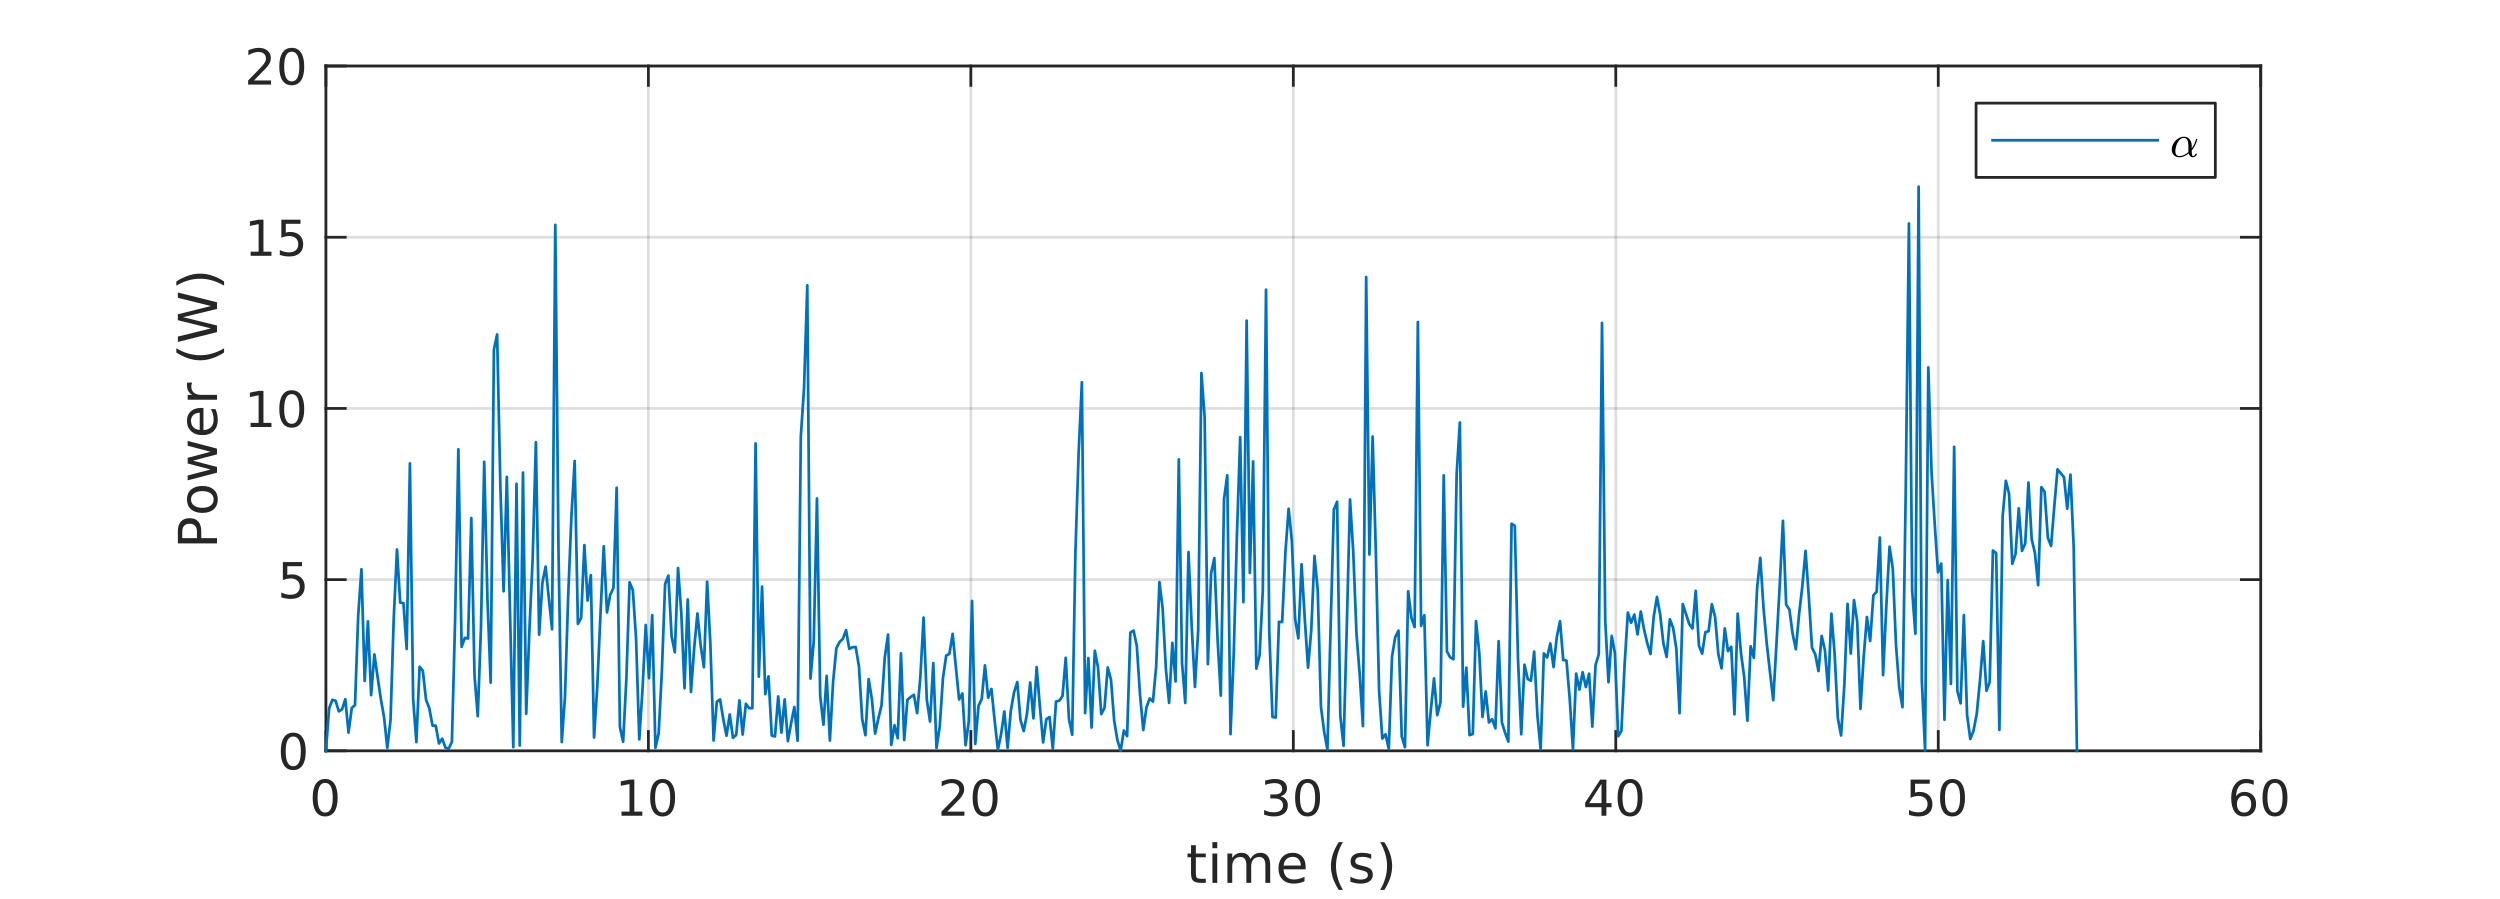 <?xml version="1.0"?>
<!DOCTYPE svg PUBLIC '-//W3C//DTD SVG 1.0//EN'
          'http://www.w3.org/TR/2001/REC-SVG-20010904/DTD/svg10.dtd'>
<svg xmlns:xlink="http://www.w3.org/1999/xlink" style="fill-opacity:1; color-rendering:auto; color-interpolation:auto; text-rendering:auto; stroke:black; stroke-linecap:square; stroke-miterlimit:10; shape-rendering:auto; stroke-opacity:1; fill:black; stroke-dasharray:none; font-weight:normal; stroke-width:1; font-family:'Dialog'; font-style:normal; stroke-linejoin:miter; font-size:12px; stroke-dashoffset:0; image-rendering:auto;" width="606" height="218" xmlns="http://www.w3.org/2000/svg"
><rect width="100%" height="100%" fill="#808080" stroke="none"/><!--Generated by the Batik Graphics2D SVG Generator--><defs id="genericDefs"
  /><g
  ><defs id="defs1"
    ><clipPath clipPathUnits="userSpaceOnUse" id="clipPath1"
      ><path d="M0 0 L606 0 L606 218 L0 218 L0 0 Z"
      /></clipPath
    ></defs
    ><g style="fill:white; stroke:white;"
    ><rect x="0" y="0" width="606" style="clip-path:url(#clipPath1); stroke:none;" height="218"
    /></g
    ><g style="fill:white; text-rendering:optimizeSpeed; color-rendering:optimizeSpeed; image-rendering:optimizeSpeed; shape-rendering:crispEdges; stroke:white; color-interpolation:sRGB;"
    ><rect x="0" width="606" height="218" y="0" style="stroke:none;"
      /><path style="stroke:none;" d="M79 182 L548 182 L548 16 L79 16 Z"
    /></g
    ><g style="stroke-linecap:butt; fill-opacity:0.149; fill:rgb(38,38,38); text-rendering:geometricPrecision; image-rendering:optimizeQuality; color-rendering:optimizeQuality; stroke-linejoin:round; stroke:rgb(38,38,38); color-interpolation:linearRGB; stroke-width:0.667; stroke-opacity:0.149;"
    ><line y2="16" style="fill:none;" x1="79" x2="79" y1="182"
      /><line y2="16" style="fill:none;" x1="157.167" x2="157.167" y1="182"
      /><line y2="16" style="fill:none;" x1="235.333" x2="235.333" y1="182"
      /><line y2="16" style="fill:none;" x1="313.5" x2="313.5" y1="182"
      /><line y2="16" style="fill:none;" x1="391.667" x2="391.667" y1="182"
      /><line y2="16" style="fill:none;" x1="469.833" x2="469.833" y1="182"
      /><line y2="16" style="fill:none;" x1="548" x2="548" y1="182"
      /><line y2="182" style="fill:none;" x1="548" x2="79" y1="182"
      /><line y2="140.5" style="fill:none;" x1="548" x2="79" y1="140.5"
      /><line y2="99" style="fill:none;" x1="548" x2="79" y1="99"
      /><line y2="57.5" style="fill:none;" x1="548" x2="79" y1="57.5"
      /><line y2="16" style="fill:none;" x1="548" x2="79" y1="16"
      /><line x1="79" x2="548" y1="182" style="stroke-linecap:square; fill-opacity:1; fill:none; stroke-opacity:1;" y2="182"
      /><line x1="79" x2="548" y1="16" style="stroke-linecap:square; fill-opacity:1; fill:none; stroke-opacity:1;" y2="16"
      /><line x1="79" x2="79" y1="182" style="stroke-linecap:square; fill-opacity:1; fill:none; stroke-opacity:1;" y2="177.31"
      /><line x1="157.167" x2="157.167" y1="182" style="stroke-linecap:square; fill-opacity:1; fill:none; stroke-opacity:1;" y2="177.31"
      /><line x1="235.333" x2="235.333" y1="182" style="stroke-linecap:square; fill-opacity:1; fill:none; stroke-opacity:1;" y2="177.31"
      /><line x1="313.5" x2="313.5" y1="182" style="stroke-linecap:square; fill-opacity:1; fill:none; stroke-opacity:1;" y2="177.31"
      /><line x1="391.667" x2="391.667" y1="182" style="stroke-linecap:square; fill-opacity:1; fill:none; stroke-opacity:1;" y2="177.31"
      /><line x1="469.833" x2="469.833" y1="182" style="stroke-linecap:square; fill-opacity:1; fill:none; stroke-opacity:1;" y2="177.31"
      /><line x1="548" x2="548" y1="182" style="stroke-linecap:square; fill-opacity:1; fill:none; stroke-opacity:1;" y2="177.31"
      /><line x1="79" x2="79" y1="16" style="stroke-linecap:square; fill-opacity:1; fill:none; stroke-opacity:1;" y2="20.69"
      /><line x1="157.167" x2="157.167" y1="16" style="stroke-linecap:square; fill-opacity:1; fill:none; stroke-opacity:1;" y2="20.69"
      /><line x1="235.333" x2="235.333" y1="16" style="stroke-linecap:square; fill-opacity:1; fill:none; stroke-opacity:1;" y2="20.69"
      /><line x1="313.5" x2="313.5" y1="16" style="stroke-linecap:square; fill-opacity:1; fill:none; stroke-opacity:1;" y2="20.69"
      /><line x1="391.667" x2="391.667" y1="16" style="stroke-linecap:square; fill-opacity:1; fill:none; stroke-opacity:1;" y2="20.69"
      /><line x1="469.833" x2="469.833" y1="16" style="stroke-linecap:square; fill-opacity:1; fill:none; stroke-opacity:1;" y2="20.69"
      /><line x1="548" x2="548" y1="16" style="stroke-linecap:square; fill-opacity:1; fill:none; stroke-opacity:1;" y2="20.69"
    /></g
    ><g transform="translate(79,185.733)" style="fill:rgb(38,38,38); text-rendering:geometricPrecision; color-rendering:optimizeQuality; image-rendering:optimizeQuality; font-family:'SansSerif'; stroke:rgb(38,38,38); color-interpolation:linearRGB;"
    ><path style="stroke:none;" d="M-0.188 4.031 Q-1.094 4.031 -1.555 4.93 Q-2.016 5.828 -2.016 7.641 Q-2.016 9.438 -1.555 10.336 Q-1.094 11.234 -0.188 11.234 Q0.734 11.234 1.195 10.336 Q1.656 9.438 1.656 7.641 Q1.656 5.828 1.195 4.93 Q0.734 4.031 -0.188 4.031 ZM-0.188 3.094 Q1.281 3.094 2.062 4.258 Q2.844 5.422 2.844 7.641 Q2.844 9.844 2.062 11.008 Q1.281 12.172 -0.188 12.172 Q-1.656 12.172 -2.43 11.008 Q-3.203 9.844 -3.203 7.641 Q-3.203 5.422 -2.43 4.258 Q-1.656 3.094 -0.188 3.094 Z"
    /></g
    ><g transform="translate(157.167,185.733)" style="fill:rgb(38,38,38); text-rendering:geometricPrecision; color-rendering:optimizeQuality; image-rendering:optimizeQuality; font-family:'SansSerif'; stroke:rgb(38,38,38); color-interpolation:linearRGB;"
    ><path style="stroke:none;" d="M-6.516 11 L-4.578 11 L-4.578 4.328 L-6.688 4.75 L-6.688 3.672 L-4.594 3.25 L-3.406 3.25 L-3.406 11 L-1.469 11 L-1.469 12 L-6.516 12 L-6.516 11 ZM3.447 4.031 Q2.541 4.031 2.08 4.93 Q1.619 5.828 1.619 7.641 Q1.619 9.438 2.08 10.336 Q2.541 11.234 3.447 11.234 Q4.369 11.234 4.83 10.336 Q5.291 9.438 5.291 7.641 Q5.291 5.828 4.83 4.93 Q4.369 4.031 3.447 4.031 ZM3.447 3.094 Q4.916 3.094 5.697 4.258 Q6.479 5.422 6.479 7.641 Q6.479 9.844 5.697 11.008 Q4.916 12.172 3.447 12.172 Q1.978 12.172 1.205 11.008 Q0.432 9.844 0.432 7.641 Q0.432 5.422 1.205 4.258 Q1.978 3.094 3.447 3.094 Z"
    /></g
    ><g transform="translate(235.333,185.733)" style="fill:rgb(38,38,38); text-rendering:geometricPrecision; color-rendering:optimizeQuality; image-rendering:optimizeQuality; font-family:'SansSerif'; stroke:rgb(38,38,38); color-interpolation:linearRGB;"
    ><path style="stroke:none;" d="M-5.703 11 L-1.562 11 L-1.562 12 L-7.125 12 L-7.125 11 Q-6.453 10.312 -5.289 9.133 Q-4.125 7.953 -3.828 7.609 Q-3.25 6.984 -3.023 6.539 Q-2.797 6.094 -2.797 5.672 Q-2.797 4.969 -3.289 4.531 Q-3.781 4.094 -4.562 4.094 Q-5.125 4.094 -5.742 4.281 Q-6.359 4.469 -7.062 4.875 L-7.062 3.672 Q-6.344 3.391 -5.727 3.242 Q-5.109 3.094 -4.594 3.094 Q-3.234 3.094 -2.422 3.773 Q-1.609 4.453 -1.609 5.594 Q-1.609 6.125 -1.812 6.609 Q-2.016 7.094 -2.547 7.75 Q-2.703 7.922 -3.484 8.734 Q-4.266 9.547 -5.703 11 ZM3.447 4.031 Q2.541 4.031 2.08 4.93 Q1.619 5.828 1.619 7.641 Q1.619 9.438 2.08 10.336 Q2.541 11.234 3.447 11.234 Q4.369 11.234 4.83 10.336 Q5.291 9.438 5.291 7.641 Q5.291 5.828 4.83 4.93 Q4.369 4.031 3.447 4.031 ZM3.447 3.094 Q4.916 3.094 5.697 4.258 Q6.479 5.422 6.479 7.641 Q6.479 9.844 5.697 11.008 Q4.916 12.172 3.447 12.172 Q1.978 12.172 1.205 11.008 Q0.432 9.844 0.432 7.641 Q0.432 5.422 1.205 4.258 Q1.978 3.094 3.447 3.094 Z"
    /></g
    ><g transform="translate(313.5,185.733)" style="fill:rgb(38,38,38); text-rendering:geometricPrecision; color-rendering:optimizeQuality; image-rendering:optimizeQuality; font-family:'SansSerif'; stroke:rgb(38,38,38); color-interpolation:linearRGB;"
    ><path style="stroke:none;" d="M-3.125 7.281 Q-2.281 7.469 -1.805 8.039 Q-1.328 8.609 -1.328 9.453 Q-1.328 10.75 -2.219 11.461 Q-3.109 12.172 -4.75 12.172 Q-5.297 12.172 -5.883 12.062 Q-6.469 11.953 -7.078 11.734 L-7.078 10.594 Q-6.594 10.875 -6.008 11.023 Q-5.422 11.172 -4.781 11.172 Q-3.672 11.172 -3.086 10.734 Q-2.5 10.297 -2.5 9.453 Q-2.5 8.688 -3.047 8.25 Q-3.594 7.812 -4.547 7.812 L-5.578 7.812 L-5.578 6.844 L-4.5 6.844 Q-3.641 6.844 -3.172 6.492 Q-2.703 6.141 -2.703 5.484 Q-2.703 4.812 -3.18 4.453 Q-3.656 4.094 -4.547 4.094 Q-5.047 4.094 -5.602 4.195 Q-6.156 4.297 -6.828 4.516 L-6.828 3.469 Q-6.141 3.281 -5.555 3.188 Q-4.969 3.094 -4.453 3.094 Q-3.094 3.094 -2.312 3.703 Q-1.531 4.312 -1.531 5.359 Q-1.531 6.094 -1.945 6.594 Q-2.359 7.094 -3.125 7.281 ZM3.447 4.031 Q2.541 4.031 2.08 4.93 Q1.619 5.828 1.619 7.641 Q1.619 9.438 2.08 10.336 Q2.541 11.234 3.447 11.234 Q4.369 11.234 4.83 10.336 Q5.291 9.438 5.291 7.641 Q5.291 5.828 4.83 4.93 Q4.369 4.031 3.447 4.031 ZM3.447 3.094 Q4.916 3.094 5.697 4.258 Q6.479 5.422 6.479 7.641 Q6.479 9.844 5.697 11.008 Q4.916 12.172 3.447 12.172 Q1.978 12.172 1.205 11.008 Q0.432 9.844 0.432 7.641 Q0.432 5.422 1.205 4.258 Q1.978 3.094 3.447 3.094 Z"
    /></g
    ><g transform="translate(391.667,185.733)" style="fill:rgb(38,38,38); text-rendering:geometricPrecision; color-rendering:optimizeQuality; image-rendering:optimizeQuality; font-family:'SansSerif'; stroke:rgb(38,38,38); color-interpolation:linearRGB;"
    ><path style="stroke:none;" d="M-3.469 4.281 L-6.453 8.953 L-3.469 8.953 L-3.469 4.281 ZM-3.781 3.25 L-2.281 3.25 L-2.281 8.953 L-1.031 8.953 L-1.031 9.938 L-2.281 9.938 L-2.281 12 L-3.469 12 L-3.469 9.938 L-7.406 9.938 L-7.406 8.797 L-3.781 3.25 ZM3.447 4.031 Q2.541 4.031 2.08 4.93 Q1.619 5.828 1.619 7.641 Q1.619 9.438 2.08 10.336 Q2.541 11.234 3.447 11.234 Q4.369 11.234 4.83 10.336 Q5.291 9.438 5.291 7.641 Q5.291 5.828 4.83 4.93 Q4.369 4.031 3.447 4.031 ZM3.447 3.094 Q4.916 3.094 5.697 4.258 Q6.479 5.422 6.479 7.641 Q6.479 9.844 5.697 11.008 Q4.916 12.172 3.447 12.172 Q1.978 12.172 1.205 11.008 Q0.432 9.844 0.432 7.641 Q0.432 5.422 1.205 4.258 Q1.978 3.094 3.447 3.094 Z"
    /></g
    ><g transform="translate(469.833,185.733)" style="fill:rgb(38,38,38); text-rendering:geometricPrecision; color-rendering:optimizeQuality; image-rendering:optimizeQuality; font-family:'SansSerif'; stroke:rgb(38,38,38); color-interpolation:linearRGB;"
    ><path style="stroke:none;" d="M-6.703 3.25 L-2.062 3.25 L-2.062 4.25 L-5.625 4.25 L-5.625 6.391 Q-5.359 6.297 -5.102 6.258 Q-4.844 6.219 -4.594 6.219 Q-3.125 6.219 -2.266 7.023 Q-1.406 7.828 -1.406 9.188 Q-1.406 10.609 -2.289 11.391 Q-3.172 12.172 -4.766 12.172 Q-5.328 12.172 -5.898 12.078 Q-6.469 11.984 -7.078 11.797 L-7.078 10.609 Q-6.547 10.891 -5.984 11.031 Q-5.422 11.172 -4.797 11.172 Q-3.781 11.172 -3.188 10.641 Q-2.594 10.109 -2.594 9.188 Q-2.594 8.281 -3.188 7.75 Q-3.781 7.219 -4.797 7.219 Q-5.266 7.219 -5.742 7.32 Q-6.219 7.422 -6.703 7.641 L-6.703 3.25 ZM3.447 4.031 Q2.541 4.031 2.08 4.93 Q1.619 5.828 1.619 7.641 Q1.619 9.438 2.08 10.336 Q2.541 11.234 3.447 11.234 Q4.369 11.234 4.83 10.336 Q5.291 9.438 5.291 7.641 Q5.291 5.828 4.83 4.93 Q4.369 4.031 3.447 4.031 ZM3.447 3.094 Q4.916 3.094 5.697 4.258 Q6.479 5.422 6.479 7.641 Q6.479 9.844 5.697 11.008 Q4.916 12.172 3.447 12.172 Q1.978 12.172 1.205 11.008 Q0.432 9.844 0.432 7.641 Q0.432 5.422 1.205 4.258 Q1.978 3.094 3.447 3.094 Z"
    /></g
    ><g transform="translate(548,185.733)" style="fill:rgb(38,38,38); text-rendering:geometricPrecision; color-rendering:optimizeQuality; image-rendering:optimizeQuality; font-family:'SansSerif'; stroke:rgb(38,38,38); color-interpolation:linearRGB;"
    ><path style="stroke:none;" d="M-4.031 7.156 Q-4.828 7.156 -5.297 7.703 Q-5.766 8.25 -5.766 9.188 Q-5.766 10.141 -5.297 10.688 Q-4.828 11.234 -4.031 11.234 Q-3.234 11.234 -2.773 10.688 Q-2.312 10.141 -2.312 9.188 Q-2.312 8.25 -2.773 7.703 Q-3.234 7.156 -4.031 7.156 ZM-1.688 3.438 L-1.688 4.516 Q-2.141 4.312 -2.594 4.203 Q-3.047 4.094 -3.484 4.094 Q-4.656 4.094 -5.273 4.883 Q-5.891 5.672 -5.984 7.266 Q-5.641 6.766 -5.117 6.492 Q-4.594 6.219 -3.969 6.219 Q-2.656 6.219 -1.891 7.016 Q-1.125 7.812 -1.125 9.188 Q-1.125 10.547 -1.922 11.359 Q-2.719 12.172 -4.031 12.172 Q-5.562 12.172 -6.359 11.008 Q-7.156 9.844 -7.156 7.641 Q-7.156 5.562 -6.172 4.328 Q-5.188 3.094 -3.531 3.094 Q-3.094 3.094 -2.641 3.18 Q-2.188 3.266 -1.688 3.438 ZM3.447 4.031 Q2.541 4.031 2.08 4.93 Q1.619 5.828 1.619 7.641 Q1.619 9.438 2.08 10.336 Q2.541 11.234 3.447 11.234 Q4.369 11.234 4.83 10.336 Q5.291 9.438 5.291 7.641 Q5.291 5.828 4.83 4.93 Q4.369 4.031 3.447 4.031 ZM3.447 3.094 Q4.916 3.094 5.697 4.258 Q6.479 5.422 6.479 7.641 Q6.479 9.844 5.697 11.008 Q4.916 12.172 3.447 12.172 Q1.978 12.172 1.205 11.008 Q0.432 9.844 0.432 7.641 Q0.432 5.422 1.205 4.258 Q1.978 3.094 3.447 3.094 Z"
    /></g
    ><g transform="translate(313.5,201)" style="font-size:13.2px; fill:rgb(38,38,38); text-rendering:geometricPrecision; image-rendering:optimizeQuality; color-rendering:optimizeQuality; font-family:'SansSerif'; stroke:rgb(38,38,38); color-interpolation:linearRGB;"
    ><path style="stroke:none;" d="M-23.625 3.875 L-23.625 5.891 L-21.219 5.891 L-21.219 6.797 L-23.625 6.797 L-23.625 10.656 Q-23.625 11.531 -23.383 11.773 Q-23.141 12.016 -22.406 12.016 L-21.219 12.016 L-21.219 13 L-22.406 13 Q-23.766 13 -24.281 12.492 Q-24.797 11.984 -24.797 10.656 L-24.797 6.797 L-25.656 6.797 L-25.656 5.891 L-24.797 5.891 L-24.797 3.875 L-23.625 3.875 ZM-19.611 5.891 L-18.439 5.891 L-18.439 13 L-19.611 13 L-19.611 5.891 ZM-19.611 3.125 L-18.439 3.125 L-18.439 4.609 L-19.611 4.609 L-19.611 3.125 ZM-10.4 7.25 Q-9.962 6.469 -9.353 6.094 Q-8.743 5.719 -7.915 5.719 Q-6.806 5.719 -6.205 6.5 Q-5.603 7.281 -5.603 8.703 L-5.603 13 L-6.775 13 L-6.775 8.75 Q-6.775 7.719 -7.142 7.227 Q-7.509 6.734 -8.243 6.734 Q-9.15 6.734 -9.681 7.336 Q-10.212 7.938 -10.212 8.984 L-10.212 13 L-11.384 13 L-11.384 8.75 Q-11.384 7.719 -11.743 7.227 Q-12.103 6.734 -12.868 6.734 Q-13.759 6.734 -14.283 7.344 Q-14.806 7.953 -14.806 8.984 L-14.806 13 L-15.978 13 L-15.978 5.891 L-14.806 5.891 L-14.806 7 Q-14.415 6.344 -13.853 6.031 Q-13.29 5.719 -12.525 5.719 Q-11.743 5.719 -11.204 6.109 Q-10.665 6.5 -10.4 7.25 ZM2.993 9.156 L2.993 9.719 L-2.382 9.719 Q-2.304 10.938 -1.655 11.562 Q-1.007 12.188 0.15 12.188 Q0.821 12.188 1.454 12.023 Q2.087 11.859 2.712 11.531 L2.712 12.641 Q2.087 12.906 1.423 13.047 Q0.759 13.188 0.087 13.188 Q-1.616 13.188 -2.608 12.195 Q-3.6 11.203 -3.6 9.516 Q-3.6 7.766 -2.655 6.742 Q-1.71 5.719 -0.116 5.719 Q1.321 5.719 2.157 6.641 Q2.993 7.562 2.993 9.156 ZM1.821 8.812 Q1.806 7.859 1.282 7.281 Q0.759 6.703 -0.1 6.703 Q-1.085 6.703 -1.671 7.258 Q-2.257 7.812 -2.35 8.812 L1.821 8.812 ZM12.017 3.141 Q11.174 4.594 10.76 6.023 Q10.345 7.453 10.345 8.922 Q10.345 10.391 10.76 11.828 Q11.174 13.266 12.017 14.719 L11.002 14.719 Q10.049 13.219 9.58 11.781 Q9.111 10.344 9.111 8.922 Q9.111 7.5 9.58 6.07 Q10.049 4.641 11.002 3.141 L12.017 3.141 ZM18.881 6.094 L18.881 7.203 Q18.397 6.953 17.865 6.828 Q17.334 6.703 16.756 6.703 Q15.881 6.703 15.451 6.969 Q15.022 7.234 15.022 7.766 Q15.022 8.172 15.326 8.398 Q15.631 8.625 16.584 8.844 L16.975 8.938 Q18.225 9.203 18.748 9.688 Q19.272 10.172 19.272 11.031 Q19.272 12.031 18.49 12.609 Q17.709 13.188 16.334 13.188 Q15.756 13.188 15.139 13.078 Q14.522 12.969 13.834 12.734 L13.834 11.531 Q14.49 11.875 15.115 12.039 Q15.74 12.203 16.35 12.203 Q17.178 12.203 17.623 11.922 Q18.069 11.641 18.069 11.125 Q18.069 10.656 17.748 10.398 Q17.428 10.141 16.35 9.906 L15.944 9.812 Q14.85 9.578 14.365 9.109 Q13.881 8.641 13.881 7.812 Q13.881 6.812 14.592 6.266 Q15.303 5.719 16.615 5.719 Q17.256 5.719 17.834 5.812 Q18.412 5.906 18.881 6.094 ZM21.049 3.141 L22.064 3.141 Q23.017 4.641 23.486 6.07 Q23.955 7.5 23.955 8.922 Q23.955 10.344 23.486 11.781 Q23.017 13.219 22.064 14.719 L21.049 14.719 Q21.892 13.266 22.306 11.828 Q22.721 10.391 22.721 8.922 Q22.721 7.453 22.306 6.023 Q21.892 4.594 21.049 3.141 Z"
    /></g
    ><g style="fill:rgb(38,38,38); text-rendering:geometricPrecision; image-rendering:optimizeQuality; color-rendering:optimizeQuality; stroke-linejoin:round; stroke:rgb(38,38,38); color-interpolation:linearRGB; stroke-width:0.667;"
    ><line y2="16" style="fill:none;" x1="79" x2="79" y1="182"
      /><line y2="16" style="fill:none;" x1="548" x2="548" y1="182"
      /><line y2="182" style="fill:none;" x1="79" x2="83.69" y1="182"
      /><line y2="140.5" style="fill:none;" x1="79" x2="83.69" y1="140.5"
      /><line y2="99" style="fill:none;" x1="79" x2="83.69" y1="99"
      /><line y2="57.5" style="fill:none;" x1="79" x2="83.69" y1="57.5"
      /><line y2="16" style="fill:none;" x1="79" x2="83.69" y1="16"
      /><line y2="182" style="fill:none;" x1="548" x2="543.31" y1="182"
      /><line y2="140.5" style="fill:none;" x1="548" x2="543.31" y1="140.5"
      /><line y2="99" style="fill:none;" x1="548" x2="543.31" y1="99"
      /><line y2="57.5" style="fill:none;" x1="548" x2="543.31" y1="57.5"
      /><line y2="16" style="fill:none;" x1="548" x2="543.31" y1="16"
    /></g
    ><g transform="translate(75.267,182)" style="fill:rgb(38,38,38); text-rendering:geometricPrecision; color-rendering:optimizeQuality; image-rendering:optimizeQuality; font-family:'SansSerif'; stroke:rgb(38,38,38); color-interpolation:linearRGB;"
    ><path style="stroke:none;" d="M-4.188 -3.469 Q-5.094 -3.469 -5.555 -2.57 Q-6.016 -1.672 -6.016 0.141 Q-6.016 1.938 -5.555 2.836 Q-5.094 3.734 -4.188 3.734 Q-3.266 3.734 -2.805 2.836 Q-2.344 1.938 -2.344 0.141 Q-2.344 -1.672 -2.805 -2.57 Q-3.266 -3.469 -4.188 -3.469 ZM-4.188 -4.406 Q-2.719 -4.406 -1.938 -3.242 Q-1.156 -2.078 -1.156 0.141 Q-1.156 2.344 -1.938 3.508 Q-2.719 4.672 -4.188 4.672 Q-5.656 4.672 -6.43 3.508 Q-7.203 2.344 -7.203 0.141 Q-7.203 -2.078 -6.43 -3.242 Q-5.656 -4.406 -4.188 -4.406 Z"
    /></g
    ><g transform="translate(75.267,140.5)" style="fill:rgb(38,38,38); text-rendering:geometricPrecision; color-rendering:optimizeQuality; image-rendering:optimizeQuality; font-family:'SansSerif'; stroke:rgb(38,38,38); color-interpolation:linearRGB;"
    ><path style="stroke:none;" d="M-6.703 -4.25 L-2.062 -4.25 L-2.062 -3.25 L-5.625 -3.25 L-5.625 -1.109 Q-5.359 -1.203 -5.102 -1.242 Q-4.844 -1.281 -4.594 -1.281 Q-3.125 -1.281 -2.266 -0.477 Q-1.406 0.328 -1.406 1.688 Q-1.406 3.109 -2.289 3.891 Q-3.172 4.672 -4.766 4.672 Q-5.328 4.672 -5.898 4.578 Q-6.469 4.484 -7.078 4.297 L-7.078 3.109 Q-6.547 3.391 -5.984 3.531 Q-5.422 3.672 -4.797 3.672 Q-3.781 3.672 -3.188 3.141 Q-2.594 2.609 -2.594 1.688 Q-2.594 0.781 -3.188 0.25 Q-3.781 -0.281 -4.797 -0.281 Q-5.266 -0.281 -5.742 -0.18 Q-6.219 -0.078 -6.703 0.141 L-6.703 -4.25 Z"
    /></g
    ><g transform="translate(75.267,99)" style="fill:rgb(38,38,38); text-rendering:geometricPrecision; color-rendering:optimizeQuality; image-rendering:optimizeQuality; font-family:'SansSerif'; stroke:rgb(38,38,38); color-interpolation:linearRGB;"
    ><path style="stroke:none;" d="M-14.516 3.5 L-12.578 3.5 L-12.578 -3.172 L-14.688 -2.75 L-14.688 -3.828 L-12.594 -4.25 L-11.406 -4.25 L-11.406 3.5 L-9.469 3.5 L-9.469 4.5 L-14.516 4.5 L-14.516 3.5 ZM-4.553 -3.469 Q-5.459 -3.469 -5.92 -2.57 Q-6.381 -1.672 -6.381 0.141 Q-6.381 1.938 -5.92 2.836 Q-5.459 3.734 -4.553 3.734 Q-3.631 3.734 -3.17 2.836 Q-2.709 1.938 -2.709 0.141 Q-2.709 -1.672 -3.17 -2.57 Q-3.631 -3.469 -4.553 -3.469 ZM-4.553 -4.406 Q-3.084 -4.406 -2.303 -3.242 Q-1.522 -2.078 -1.522 0.141 Q-1.522 2.344 -2.303 3.508 Q-3.084 4.672 -4.553 4.672 Q-6.021 4.672 -6.795 3.508 Q-7.568 2.344 -7.568 0.141 Q-7.568 -2.078 -6.795 -3.242 Q-6.021 -4.406 -4.553 -4.406 Z"
    /></g
    ><g transform="translate(75.267,57.5)" style="fill:rgb(38,38,38); text-rendering:geometricPrecision; color-rendering:optimizeQuality; image-rendering:optimizeQuality; font-family:'SansSerif'; stroke:rgb(38,38,38); color-interpolation:linearRGB;"
    ><path style="stroke:none;" d="M-14.516 3.5 L-12.578 3.5 L-12.578 -3.172 L-14.688 -2.75 L-14.688 -3.828 L-12.594 -4.25 L-11.406 -4.25 L-11.406 3.5 L-9.469 3.5 L-9.469 4.5 L-14.516 4.5 L-14.516 3.5 ZM-7.068 -4.25 L-2.428 -4.25 L-2.428 -3.25 L-5.99 -3.25 L-5.99 -1.109 Q-5.725 -1.203 -5.467 -1.242 Q-5.209 -1.281 -4.959 -1.281 Q-3.49 -1.281 -2.631 -0.477 Q-1.772 0.328 -1.772 1.688 Q-1.772 3.109 -2.654 3.891 Q-3.537 4.672 -5.131 4.672 Q-5.693 4.672 -6.264 4.578 Q-6.834 4.484 -7.443 4.297 L-7.443 3.109 Q-6.912 3.391 -6.35 3.531 Q-5.787 3.672 -5.162 3.672 Q-4.146 3.672 -3.553 3.141 Q-2.959 2.609 -2.959 1.688 Q-2.959 0.781 -3.553 0.25 Q-4.146 -0.281 -5.162 -0.281 Q-5.631 -0.281 -6.107 -0.18 Q-6.584 -0.078 -7.068 0.141 L-7.068 -4.25 Z"
    /></g
    ><g transform="translate(75.267,16)" style="fill:rgb(38,38,38); text-rendering:geometricPrecision; color-rendering:optimizeQuality; image-rendering:optimizeQuality; font-family:'SansSerif'; stroke:rgb(38,38,38); color-interpolation:linearRGB;"
    ><path style="stroke:none;" d="M-13.703 3.5 L-9.562 3.5 L-9.562 4.5 L-15.125 4.5 L-15.125 3.5 Q-14.453 2.812 -13.289 1.633 Q-12.125 0.453 -11.828 0.109 Q-11.25 -0.516 -11.023 -0.961 Q-10.797 -1.406 -10.797 -1.828 Q-10.797 -2.531 -11.289 -2.969 Q-11.781 -3.406 -12.562 -3.406 Q-13.125 -3.406 -13.742 -3.219 Q-14.359 -3.031 -15.062 -2.625 L-15.062 -3.828 Q-14.344 -4.109 -13.727 -4.258 Q-13.109 -4.406 -12.594 -4.406 Q-11.234 -4.406 -10.422 -3.727 Q-9.609 -3.047 -9.609 -1.906 Q-9.609 -1.375 -9.812 -0.891 Q-10.016 -0.406 -10.547 0.25 Q-10.703 0.422 -11.484 1.234 Q-12.266 2.047 -13.703 3.5 ZM-4.553 -3.469 Q-5.459 -3.469 -5.92 -2.57 Q-6.381 -1.672 -6.381 0.141 Q-6.381 1.938 -5.92 2.836 Q-5.459 3.734 -4.553 3.734 Q-3.631 3.734 -3.17 2.836 Q-2.709 1.938 -2.709 0.141 Q-2.709 -1.672 -3.17 -2.57 Q-3.631 -3.469 -4.553 -3.469 ZM-4.553 -4.406 Q-3.084 -4.406 -2.303 -3.242 Q-1.522 -2.078 -1.522 0.141 Q-1.522 2.344 -2.303 3.508 Q-3.084 4.672 -4.553 4.672 Q-6.021 4.672 -6.795 3.508 Q-7.568 2.344 -7.568 0.141 Q-7.568 -2.078 -6.795 -3.242 Q-6.021 -4.406 -4.553 -4.406 Z"
    /></g
    ><g transform="translate(56.6,99) rotate(-90)" style="font-size:13.2px; fill:rgb(38,38,38); text-rendering:geometricPrecision; image-rendering:optimizeQuality; color-rendering:optimizeQuality; font-family:'SansSerif'; stroke:rgb(38,38,38); color-interpolation:linearRGB;"
    ><path style="stroke:none;" d="M-31.438 -12.422 L-31.438 -8.859 L-29.828 -8.859 Q-28.938 -8.859 -28.445 -9.328 Q-27.953 -9.797 -27.953 -10.641 Q-27.953 -11.5 -28.445 -11.961 Q-28.938 -12.422 -29.828 -12.422 L-31.438 -12.422 ZM-32.719 -13.484 L-29.828 -13.484 Q-28.234 -13.484 -27.422 -12.758 Q-26.609 -12.031 -26.609 -10.641 Q-26.609 -9.25 -27.422 -8.531 Q-28.234 -7.812 -29.828 -7.812 L-31.438 -7.812 L-31.438 -4 L-32.719 -4 L-32.719 -13.484 ZM-22.063 -10.297 Q-23.001 -10.297 -23.548 -9.562 Q-24.095 -8.828 -24.095 -7.547 Q-24.095 -6.266 -23.555 -5.539 Q-23.016 -4.812 -22.063 -4.812 Q-21.141 -4.812 -20.595 -5.547 Q-20.048 -6.281 -20.048 -7.547 Q-20.048 -8.812 -20.595 -9.555 Q-21.141 -10.297 -22.063 -10.297 ZM-22.063 -11.281 Q-20.548 -11.281 -19.673 -10.289 Q-18.798 -9.297 -18.798 -7.547 Q-18.798 -5.797 -19.673 -4.805 Q-20.548 -3.812 -22.063 -3.812 Q-23.595 -3.812 -24.462 -4.805 Q-25.329 -5.797 -25.329 -7.547 Q-25.329 -9.297 -24.462 -10.289 Q-23.595 -11.281 -22.063 -11.281 ZM-17.432 -11.109 L-16.261 -11.109 L-14.807 -5.562 L-13.354 -11.109 L-11.979 -11.109 L-10.511 -5.562 L-9.057 -11.109 L-7.886 -11.109 L-9.745 -4 L-11.136 -4 L-12.667 -9.828 L-14.198 -4 L-15.573 -4 L-17.432 -11.109 ZM0.119 -7.844 L0.119 -7.281 L-5.256 -7.281 Q-5.178 -6.062 -4.529 -5.438 Q-3.881 -4.812 -2.725 -4.812 Q-2.053 -4.812 -1.42 -4.977 Q-0.787 -5.141 -0.162 -5.469 L-0.162 -4.359 Q-0.787 -4.094 -1.451 -3.953 Q-2.115 -3.812 -2.787 -3.812 Q-4.49 -3.812 -5.483 -4.805 Q-6.475 -5.797 -6.475 -7.484 Q-6.475 -9.234 -5.529 -10.258 Q-4.584 -11.281 -2.99 -11.281 Q-1.553 -11.281 -0.717 -10.359 Q0.119 -9.438 0.119 -7.844 ZM-1.053 -8.188 Q-1.069 -9.141 -1.592 -9.719 Q-2.115 -10.297 -2.975 -10.297 Q-3.959 -10.297 -4.545 -9.742 Q-5.131 -9.188 -5.225 -8.188 L-1.053 -8.188 ZM6.264 -10.016 Q6.061 -10.125 5.834 -10.18 Q5.607 -10.234 5.326 -10.234 Q4.342 -10.234 3.811 -9.594 Q3.279 -8.953 3.279 -7.75 L3.279 -4 L2.107 -4 L2.107 -11.109 L3.279 -11.109 L3.279 -10 Q3.639 -10.656 4.232 -10.969 Q4.826 -11.281 5.67 -11.281 Q5.795 -11.281 5.936 -11.266 Q6.076 -11.25 6.264 -11.219 L6.264 -10.016 ZM14.565 -13.859 Q13.721 -12.406 13.307 -10.977 Q12.893 -9.547 12.893 -8.078 Q12.893 -6.609 13.307 -5.172 Q13.721 -3.734 14.565 -2.281 L13.549 -2.281 Q12.596 -3.781 12.127 -5.219 Q11.659 -6.656 11.659 -8.078 Q11.659 -9.5 12.127 -10.93 Q12.596 -12.359 13.549 -13.859 L14.565 -13.859 ZM16.116 -13.484 L17.413 -13.484 L19.397 -5.469 L21.382 -13.484 L22.819 -13.484 L24.819 -5.469 L26.803 -13.484 L28.1 -13.484 L25.725 -4 L24.116 -4 L22.116 -12.234 L20.1 -4 L18.491 -4 L16.116 -13.484 ZM29.765 -13.859 L30.78 -13.859 Q31.733 -12.359 32.202 -10.93 Q32.671 -9.5 32.671 -8.078 Q32.671 -6.656 32.202 -5.219 Q31.733 -3.781 30.78 -2.281 L29.765 -2.281 Q30.608 -3.734 31.023 -5.172 Q31.437 -6.609 31.437 -8.078 Q31.437 -9.547 31.023 -10.977 Q30.608 -12.406 29.765 -13.859 Z"
    /></g
    ><g style="stroke-linecap:butt; fill:rgb(0,114,189); text-rendering:geometricPrecision; image-rendering:optimizeQuality; color-rendering:optimizeQuality; stroke-linejoin:round; stroke:rgb(0,114,189); color-interpolation:linearRGB; stroke-width:0.667;"
    ><path d="M79 182 L79.783 171.704 L80.566 169.638 L81.349 169.872 L82.132 172.426 L82.915 171.945 L83.699 169.484 L84.482 177.578 L85.265 171.619 L86.048 170.93 L86.831 149.142 L87.614 137.987 L88.397 165.044 L89.18 150.633 L89.963 168.496 L90.747 158.626 L91.53 164.094 L92.313 169.432 L93.096 173.835 L93.879 181.287 L94.662 174.595 L95.445 149.817 L96.228 133.213 L97.011 146.067 L97.795 146.201 L98.578 157.308 L99.361 112.338 L100.144 169.43 L100.927 179.875 L101.71 161.627 L102.493 162.609 L103.276 169.65 L104.059 171.665 L104.843 175.878 L105.626 175.918 L106.409 180.218 L107.192 179.054 L107.975 181.234 L108.758 181.492 L109.541 179.803 L110.324 150 L111.108 108.911 L111.891 156.787 L112.674 154.63 L113.457 154.778 L114.24 125.579 L115.023 163.74 L115.806 173.589 L116.589 152.124 L117.372 111.946 L118.155 145.254 L118.939 165.465 L119.722 84.765 L120.505 81.072 L121.288 117.826 L122.071 143.32 L122.854 115.612 L123.637 148.87 L124.42 181.113 L125.203 117.284 L125.987 180.707 L126.77 114.553 L127.553 173.021 L128.336 152.586 L129.119 135.34 L129.902 107.186 L130.685 153.84 L131.468 141.33 L132.251 137.345 L133.035 144.978 L133.818 152.524 L134.601 54.512 L135.384 133.841 L136.167 179.872 L136.95 168.942 L137.733 144.359 L138.516 125.064 L139.299 111.738 L140.083 151.228 L140.866 149.811 L141.649 132.143 L142.432 145.568 L143.215 139.405 L143.998 178.764 L144.781 166.404 L145.564 148.718 L146.347 132.419 L147.131 148.45 L147.914 144.194 L148.697 142.535 L149.48 118.223 L150.263 176.222 L151.046 179.786 L151.829 164.585 L152.612 141.148 L153.395 143.032 L154.179 154.697 L154.962 179.216 L155.745 167.048 L156.528 151.498 L157.311 164.392 L158.094 149.132 L158.877 181.25 L159.66 177.756 L160.443 162.572 L161.226 141.551 L162.01 139.532 L162.793 154.253 L163.576 158.096 L164.359 137.699 L165.142 148.513 L165.925 166.827 L166.708 145.314 L167.491 167.733 L168.274 157.066 L169.058 148.713 L169.841 156.504 L170.624 161.727 L171.407 141.025 L172.19 156.067 L172.973 179.507 L173.756 170.102 L174.539 169.54 L175.322 174.28 L176.106 178.331 L176.889 173.19 L177.672 178.843 L178.455 178.149 L179.238 169.781 L180.021 178.049 L180.804 170.595 L181.587 171.653 L182.37 171.662 L183.154 107.492 L183.937 164.028 L184.72 142.183 L185.503 168.261 L186.286 163.955 L187.069 178.282 L187.852 178.507 L188.635 168.821 L189.418 177.582 L190.202 169.554 L190.985 179.666 L191.768 175.298 L192.551 171.383 L193.334 179.556 L194.117 105.888 L194.9 94.004 L195.683 69.172 L196.466 164.478 L197.249 155.552 L198.032 120.832 L198.816 168.712 L199.599 175.656 L200.382 163.84 L201.165 179.505 L201.948 165.219 L202.731 157.142 L203.514 155.609 L204.297 154.872 L205.081 152.757 L205.864 157.291 L206.647 156.884 L207.43 156.86 L208.213 161.58 L208.996 174.323 L209.779 178.206 L210.562 164.617 L211.345 169.473 L212.129 177.822 L212.912 174.174 L213.695 170.911 L214.478 159.312 L215.261 153.828 L216.044 180.558 L216.827 175.805 L217.61 178.939 L218.393 158.372 L219.177 179.37 L219.96 169.623 L220.743 168.942 L221.526 168.429 L222.309 172.85 L223.092 164.141 L223.875 149.716 L224.658 169.627 L225.441 174.893 L226.225 160.733 L227.008 181.306 L227.791 176.125 L228.574 164.355 L229.357 158.929 L230.14 158.46 L230.923 153.65 L231.706 161.76 L232.489 169.546 L233.272 168.102 L234.055 180.645 L234.839 174.807 L235.622 145.679 L236.405 180.32 L237.188 171.112 L237.971 169.425 L238.754 161.292 L239.537 169.128 L240.32 167.008 L241.103 174.668 L241.887 181.715 L242.67 177.946 L243.453 172.457 L244.236 181.284 L245.019 172.324 L245.802 167.847 L246.585 165.325 L247.368 174.542 L248.151 177.207 L248.935 173.06 L249.718 165.438 L250.501 174.117 L251.284 161.698 L252.067 171.276 L252.85 179.963 L253.633 174.321 L254.416 173.818 L255.2 181.503 L255.983 170.05 L256.766 169.851 L257.549 168.748 L258.332 159.446 L259.115 174.261 L259.898 178.092 L260.681 133.792 L261.464 109.709 L262.248 92.657 L263.031 172.848 L263.814 159.506 L264.597 176.357 L265.38 157.748 L266.163 161.784 L266.946 173.089 L267.729 171.609 L268.512 161.794 L269.295 164.713 L270.079 174.676 L270.862 179.417 L271.645 181.98 L272.428 177.088 L273.211 178.418 L273.994 153.329 L274.777 152.848 L275.56 156.542 L276.343 168.379 L277.127 176.94 L277.91 171.46 L278.693 169.305 L279.476 170.069 L280.259 161.514 L281.042 141.102 L281.825 147.486 L282.608 162.118 L283.391 170.377 L284.175 155.836 L284.958 165.17 L285.741 111.355 L286.524 160.719 L287.307 170.394 L288.09 133.815 L288.873 151.874 L289.656 166.504 L290.439 152.788 L291.223 90.433 L292.006 101.091 L292.789 160.965 L293.572 138.956 L294.355 135.285 L295.138 154.898 L295.921 168.604 L296.704 120.98 L297.487 115.2 L298.271 177.952 L299.054 158.588 L299.837 129.569 L300.62 105.976 L301.403 145.948 L302.186 77.719 L302.969 138.876 L303.752 111.863 L304.535 162.069 L305.318 158.827 L306.102 143.153 L306.885 70.224 L307.668 153.04 L308.451 173.804 L309.234 173.918 L310.017 150.738 L310.8 150.763 L311.583 133.893 L312.366 123.318 L313.149 131.112 L313.933 150.034 L314.716 154.735 L315.499 136.783 L316.282 150.107 L317.065 161.84 L317.848 152.774 L318.631 134.761 L319.414 142.959 L320.197 171.308 L320.981 177.395 L321.764 181.695 L322.547 151.702 L323.33 123.528 L324.113 121.622 L324.896 173.549 L325.679 180.779 L326.462 151.872 L327.245 121.076 L328.029 133.779 L328.812 153.594 L329.595 163.501 L330.378 176.004 L331.161 67.152 L331.944 134.42 L332.727 105.827 L333.51 134.231 L334.293 167.433 L335.077 179.024 L335.86 177.989 L336.643 181.574 L337.426 159.138 L338.209 154.448 L338.992 152.867 L339.775 178.486 L340.558 181.122 L341.341 143.329 L342.125 149.757 L342.908 152.003 L343.691 78.066 L344.474 151.697 L345.257 149.138 L346.04 180.649 L346.823 172.216 L347.606 164.446 L348.389 173.35 L349.173 170.274 L349.956 115.232 L350.739 157.909 L351.522 159.336 L352.305 159.803 L353.088 114.99 L353.871 102.406 L354.654 171.3 L355.437 161.844 L356.221 178.199 L357.004 177.914 L357.787 150.556 L358.57 158.188 L359.353 173.784 L360.136 167.616 L360.919 175.113 L361.702 174.33 L362.485 176.538 L363.269 155.425 L364.052 175.092 L364.835 177.621 L365.618 179.761 L366.401 126.954 L367.184 127.475 L367.967 159.828 L368.75 177.988 L369.533 161.122 L370.317 164.591 L371.1 165.009 L371.883 157.96 L372.666 173.425 L373.449 181.612 L374.232 158.392 L375.015 159.383 L375.798 155.982 L376.581 161.693 L377.365 154.43 L378.148 150.588 L378.931 159.987 L379.714 160.125 L380.497 169.357 L381.28 181.649 L382.063 163.272 L382.846 167.148 L383.629 162.952 L384.413 166.546 L385.196 163.3 L385.979 176.11 L386.762 161.211 L387.545 158.583 L388.328 78.269 L389.111 150.429 L389.894 165.38 L390.677 154.138 L391.46 158.356 L392.243 178.451 L393.027 177.212 L393.81 161.01 L394.593 148.501 L395.376 150.954 L396.159 148.988 L396.942 153.769 L397.725 148.243 L398.508 152.521 L399.291 155.881 L400.075 158.532 L400.858 149.497 L401.641 144.698 L402.424 148.957 L403.207 155.931 L403.99 159.228 L404.773 150.124 L405.556 152.159 L406.339 157.188 L407.123 172.871 L407.906 146.435 L408.689 148.849 L409.472 151.261 L410.255 152.352 L411.038 143.216 L411.821 156.474 L412.604 158.455 L413.387 153.239 L414.171 152.993 L414.954 146.457 L415.737 149.546 L416.52 158.511 L417.303 161.999 L418.086 152.329 L418.869 157.822 L419.652 156.789 L420.435 173.146 L421.219 148.735 L422.002 158.219 L422.785 164.02 L423.568 174.695 L424.351 156.644 L425.134 159.47 L425.917 142.618 L426.7 135.222 L427.483 147.48 L428.267 156.068 L429.05 162.981 L429.833 169.721 L430.616 156.029 L431.399 141.995 L432.182 126.251 L432.965 146.577 L433.748 147.74 L434.531 153.629 L435.315 157.372 L436.098 148.899 L436.881 142.138 L437.664 133.538 L438.447 144.599 L439.23 157.013 L440.013 158.595 L440.796 162.665 L441.579 154.156 L442.363 157.623 L443.146 167.385 L443.929 148.754 L444.712 158.47 L445.495 174.144 L446.278 178.279 L447.061 166.18 L447.844 146.387 L448.627 158.409 L449.411 145.475 L450.194 150.729 L450.977 171.826 L451.76 159.135 L452.543 149.573 L453.326 155.379 L454.109 144.311 L454.892 143.456 L455.675 130.292 L456.459 163.639 L457.242 146.983 L458.025 132.528 L458.808 137.852 L459.591 156.316 L460.374 166.706 L461.157 171.425 L461.94 119.576 L462.723 54.172 L463.506 143.159 L464.29 153.607 L465.073 45.243 L465.856 165.137 L466.639 181.866 L467.422 89.071 L468.205 114.326 L468.988 127.26 L469.771 138.723 L470.554 136.625 L471.338 174.459 L472.121 140.637 L472.904 165.774 L473.687 108.312 L474.47 167.491 L475.253 170.483 L476.036 149.086 L476.819 173.297 L477.602 179.126 L478.385 177.129 L479.169 172.978 L479.952 164.886 L480.735 155.419 L481.518 167.457 L482.301 165.335 L483.084 133.437 L483.867 134.065 L484.65 176.911 L485.433 125.259 L486.217 116.55 L487 119.689 L487.783 136.67 L488.566 134.27 L489.349 123.217 L490.132 133.544 L490.915 131.768 L491.698 116.977 L492.481 130.702 L493.265 134.019 L494.048 141.856 L494.831 118.086 L495.614 119.22 L496.397 130.356 L497.18 132.332 L497.963 122.717 L498.746 113.771 L499.529 114.737 L500.313 115.675 L501.096 123.311 L501.879 115.058 L502.662 132.56 L503.445 182" style="fill:none; fill-rule:evenodd;"
    /></g
    ><g style="fill:white; text-rendering:optimizeSpeed; color-rendering:optimizeSpeed; image-rendering:optimizeSpeed; shape-rendering:crispEdges; stroke:white; color-interpolation:sRGB;"
    ><path style="stroke:none;" d="M537 43 L537 25 L479 25 L479 43 Z"
    /></g
    ><g transform="translate(526,38)" style="font-size:10.8px; text-rendering:geometricPrecision; color-rendering:optimizeQuality; image-rendering:optimizeQuality; font-family:'mwb_cmmi10'; color-interpolation:linearRGB;"
    ><path style="stroke:none;" d="M2.219 0.125 Q1.688 0.125 1.281 -0.125 Q0.875 -0.375 0.656 -0.789 Q0.438 -1.203 0.438 -1.734 Q0.438 -2.484 0.852 -3.219 Q1.266 -3.953 1.961 -4.406 Q2.656 -4.859 3.406 -4.859 Q3.969 -4.859 4.391 -4.57 Q4.812 -4.281 5.039 -3.789 Q5.266 -3.297 5.266 -2.75 L5.266 -2.016 Q5.641 -2.531 5.906 -3.094 Q6.172 -3.656 6.312 -4.266 Q6.328 -4.328 6.391 -4.328 L6.516 -4.328 Q6.625 -4.328 6.625 -4.219 Q6.625 -4.219 6.609 -4.188 Q6.484 -3.688 6.289 -3.219 Q6.094 -2.75 5.836 -2.32 Q5.578 -1.891 5.266 -1.531 Q5.266 -0.172 5.594 -0.172 Q5.797 -0.172 5.922 -0.289 Q6.047 -0.406 6.148 -0.586 Q6.25 -0.766 6.281 -0.766 L6.406 -0.766 Q6.5 -0.766 6.5 -0.656 Q6.5 -0.391 6.188 -0.133 Q5.875 0.125 5.562 0.125 Q5.172 0.125 4.906 -0.133 Q4.641 -0.391 4.547 -0.812 Q4.031 -0.359 3.43 -0.117 Q2.828 0.125 2.219 0.125 ZM2.234 -0.172 Q3.406 -0.172 4.484 -1.141 Q4.484 -1.203 4.477 -1.297 Q4.469 -1.391 4.469 -1.391 L4.469 -2.578 Q4.469 -4.578 3.391 -4.578 Q2.75 -4.578 2.266 -4.023 Q1.781 -3.469 1.539 -2.703 Q1.297 -1.938 1.297 -1.312 Q1.297 -0.828 1.539 -0.5 Q1.781 -0.172 2.234 -0.172 Z"
    /></g
    ><g style="stroke-linecap:butt; fill:rgb(0,114,189); text-rendering:geometricPrecision; image-rendering:optimizeQuality; color-rendering:optimizeQuality; stroke-linejoin:round; stroke:rgb(0,114,189); color-interpolation:linearRGB; stroke-width:0.667;"
    ><line y2="34" style="fill:none;" x1="483" x2="523" y1="34"
      /><path d="M479 43 L479 25 L537 25 L537 43 Z" style="fill:none; fill-rule:evenodd; stroke:rgb(38,38,38); stroke-linejoin:miter;"
    /></g
  ></g
></svg
>
